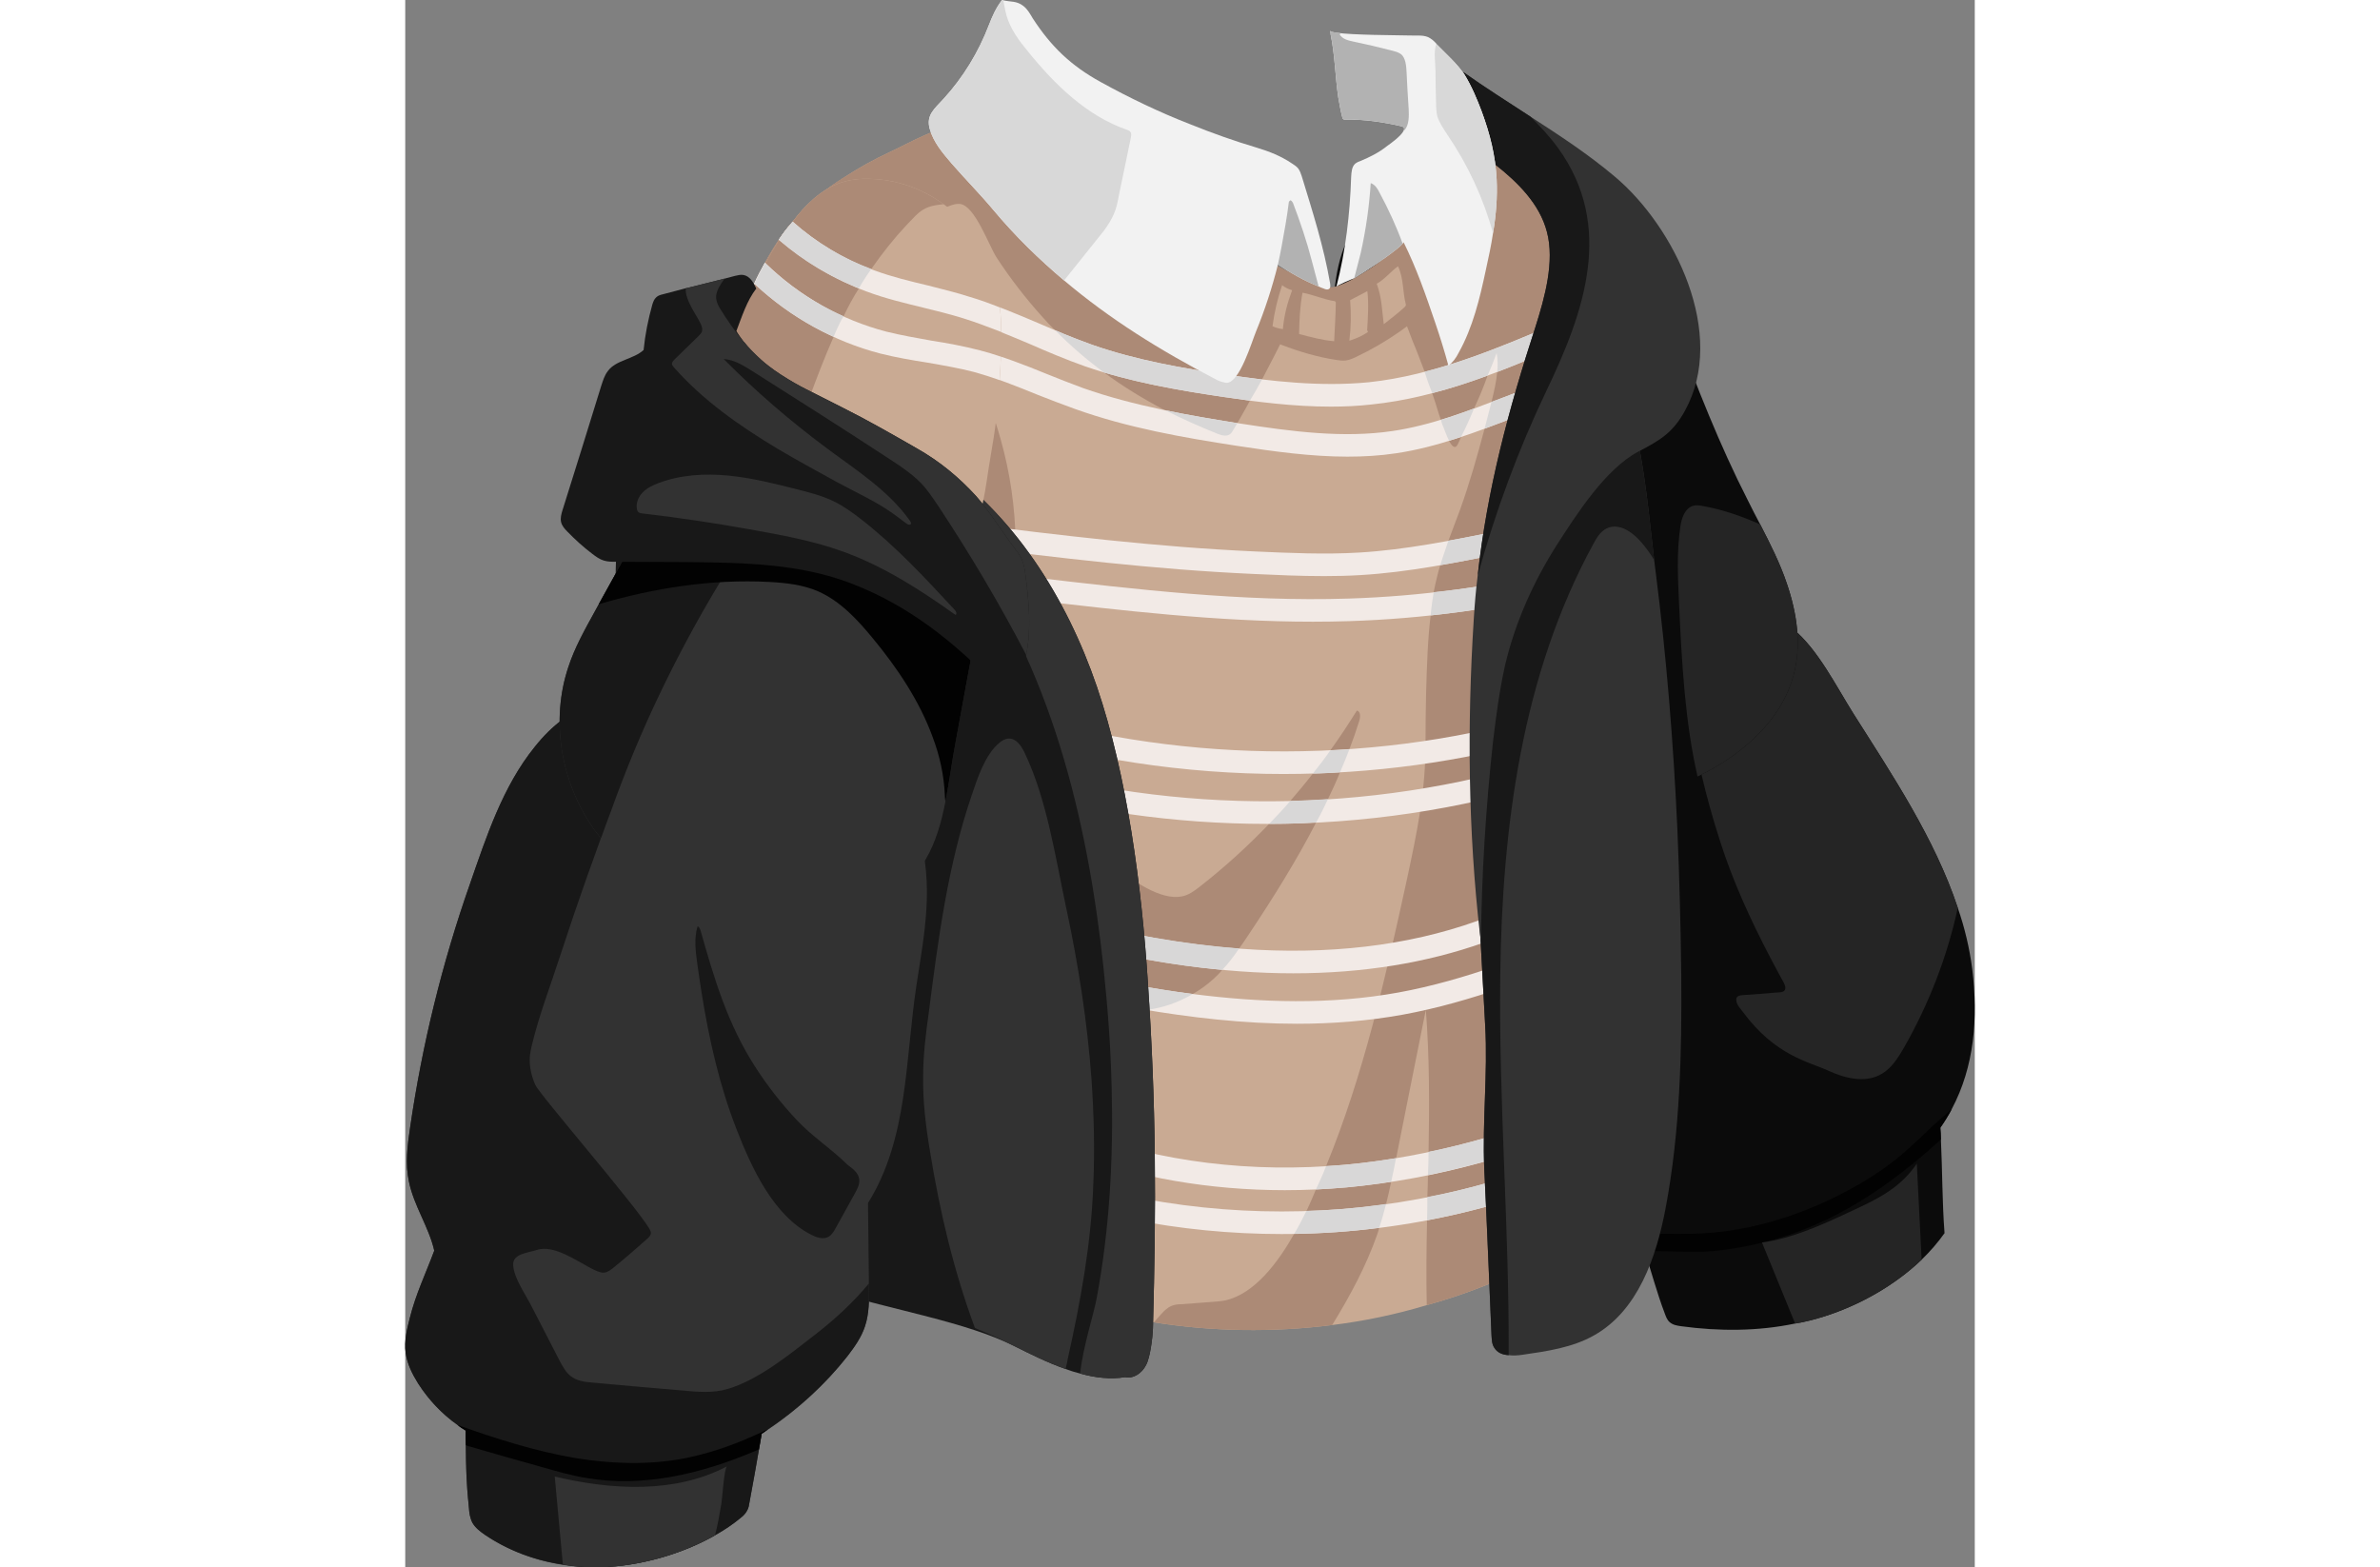 <svg xmlns:xlink="http://www.w3.org/1999/xlink" xmlns="http://www.w3.org/2000/svg" viewBox="-31.324 -89.64 52.108 52.034" width="164" height="108"><rect x="-31.324" y="-89.64" width="52.108" height="52.034" fill="#808080" stroke="none"/><!--00001-00740002400032--><g><path style="" d="M20.02-52.82c-0.11,0.21-0.24,0.42-0.38,0.62c0.01,0.13,0.02,0.26,0.02,0.39c0.05,1.05,0.04,2.04,0.12,3.11c-0.22,0.31-0.48,0.61-0.76,0.88c-0.9,0.86-2.06,1.51-3.22,1.88c-0.32,0.1-0.65,0.19-0.98,0.24c-1.24,0.26-2.53,0.26-3.78,0.09c-0.14-0.02-0.28-0.04-0.39-0.14c-0.08-0.07-0.12-0.18-0.16-0.29c-0.26-0.68-0.44-1.38-0.67-2.07c-0.05-0.16-0.11-0.32-0.17-0.48c-0.07-0.02-0.13-0.05-0.2-0.08c-0.95-0.34-1.86-0.81-2.7-1.37c-0.52-0.34-1.04-0.75-1.3-1.31c-0.18-0.39-0.23-0.82-0.28-1.24c-0.33-2.67-0.75-5.34-1.26-7.99c-0.4-2.09-1.02-4.35-0.02-6.39c0.5-1.03,1.41-1.82,2.39-2.41c1.41-0.86,3.1-1.34,4.72-1.15c0.31,0.04,0.62,0.1,0.93,0.19c1.02,0.3,1.99,0.91,2.81,1.57c0.84,0.69,1.44,1.91,2.02,2.83c1.26,1.99,2.7,4.14,3.46,6.44c0.23,0.66,0.39,1.34,0.48,2.03C20.9-55.84,20.77-54.23,20.02-52.82z" fill="#0B0B0B"></path><path style="" d="M20.22-59.5c-0.35,1.62-0.96,3.19-1.78,4.63c-0.17,0.29-0.35,0.59-0.61,0.79c-0.56,0.44-1.31,0.26-1.9-0.01c-0.67-0.31-1.759-0.492-2.844-1.954c-0.085-0.115-0.192-0.218-0.216-0.359c-0.006-0.037-0.009-0.076,0.007-0.109c0.033-0.072,0.128-0.086,0.207-0.091c0.421-0.025,0.838-0.062,1.256-0.097c0.04-0.01,0.08-0.01,0.11-0.04c0.08-0.06,0.04-0.19-0.01-0.28l-0.18-0.33c-0.68-1.26-1.31-2.56-1.78-3.91c-0.48-1.4-0.85-2.84-1.1-4.3S11-68.5,11-69.98v-0.55c0.31,0.04,0.62,0.1,0.93,0.19c1.02,0.3,1.99,0.91,2.81,1.57c0.84,0.69,1.44,1.91,2.02,2.83C18.02-63.95,19.46-61.8,20.22-59.5z" fill="#252525"></path><path style="" d="M19.64-52.2c0.01,0.13,0.02,0.26,0.02,0.39c-1.69,1.54-3.54,2.81-5.79,3.39c-0.75,0.19-1.54,0.33-2.31,0.34c-0.12,0-1.03-0.02-1.74-0.03c-0.05-0.16-0.11-0.32-0.17-0.48c-0.07-0.02-0.13-0.05-0.2-0.08c0.66-0.02,1.33,0,1.99-0.01c1.7-0.04,3.38-0.54,4.89-1.31c0.76-0.39,1.47-0.83,2.12-1.4c0.33-0.29,0.66-0.6,0.98-0.91c0.06-0.06,0.35-0.3,0.59-0.52C19.91-52.61,19.78-52.4,19.64-52.2z" fill="#020202"></path><path style="" d="M19.02-47.82c-0.9,0.86-2.06,1.51-3.22,1.88c-0.32,0.1-0.65,0.19-0.98,0.24c-0.37-0.9-0.73-1.79-1.1-2.69c0.99-0.13,2-0.59,2.9-1.01c0.91-0.42,1.68-0.78,2.24-1.61C18.91-49.94,18.97-48.88,19.02-47.82z" fill="#252525"></path></g><!---0004-00880002200028--><g><path style="" d="M14.77-67.23c-0.35,1.33-1.43,2.38-2.62,3.07c-0.19,0.11-0.38,0.21-0.57,0.3c-1.79,0.89-3.86,1.18-5.82,0.8c-1.14-0.21-2.29-0.69-2.99-1.61c-0.75-0.98-0.87-2.28-1.03-3.5c-0.27-1.97-0.73-3.92-1.36-5.81c-0.66-1.96-1.06-3.86-0.86-5.96c0.13-1.29,0.47-2.23,1.54-3.05c1.2-0.9,2.62-1.55,4.13-1.48c0.44,0.02,0.88,0.04,1.31,0.14c1.1,0.25,1.88,1.04,2.55,1.9c0.85,1.09,1.32,2.41,1.79,3.71c0.72,1.93,1.47,3.85,2.41,5.69c0.13,0.27,0.27,0.53,0.41,0.8c0.33,0.64,0.66,1.29,0.89,1.98C14.88-69.28,15.04-68.22,14.77-67.23z" fill="#0B0B0B"></path><path style="" d="M14.77-67.23c-0.35,1.33-1.43,2.38-2.62,3.07c-0.19,0.11-0.38,0.21-0.57,0.3c-0.42-1.84-0.52-3.76-0.61-5.66c-0.04-0.88-0.09-1.76,0.04-2.64c0.04-0.28,0.15-0.61,0.43-0.69c0.1-0.03,0.21-0.01,0.32,0.01c0.67,0.12,1.29,0.34,1.9,0.61c0.33,0.64,0.66,1.29,0.89,1.98C14.88-69.28,15.04-68.22,14.77-67.23z" fill="#252525"></path></g><!---0028-00930004300052--><g><g><path style="" d="M8.18-80.22c0.09,1.11-0.32,2.19-0.68,3.23v0.01c-0.01,0.03-0.02,0.04-0.03,0.07c-0.05,0.16-0.11,0.3-0.15,0.46v0.01c-1,2.99-1.56,6.14-1.36,9.29c0.42,6.43,0.47,12.89,0.43,19.33c-1.21,0.64-2.49,1.15-3.8,1.51C1.56-46,0.51-45.78-0.55-45.65c-1.97,0.25-3.97,0.22-5.92-0.09c-1.05-0.16-2.08-0.41-3.09-0.74c-1.54-0.5-3.03-1.2-4.28-2.22c-1.77-1.45-2.96-3.49-3.74-5.63c-0.66-1.85-1.04-3.78-1.38-5.71c-0.05-0.31-0.11-0.63-0.16-0.94c-0.6-3.5-1.19-6.99-1.79-10.48c-0.24-1.42-0.48-2.85-0.32-4.27v-0.04c0.12-1.02,0.44-2.01,0.83-2.96c0.19-0.47,0.41-0.98,0.66-1.49c0.11-0.24,0.23-0.47,0.36-0.7c0.14-0.26,0.3-0.52,0.46-0.76c0.14-0.21,0.29-0.41,0.46-0.6c0.22-0.29,0.47-0.56,0.75-0.78c0.31-0.25,0.63-0.49,0.97-0.7c0.48-0.31,0.98-0.59,1.5-0.83c0.63-0.29,1.65-0.9,2.35-0.87c1.56,0.06,3.32,2.28,4.44,3.19c1.92,1.55,4.19,2.65,6.6,3.18c0.16,0.04,0.33,0.08,0.5,0.11c0.4,0.07,0.82,0.13,1.23,0.05c0.46-0.09,0.87-0.36,1.24-0.66c0.13-0.11,0.27-0.22,0.39-0.34c0.64-0.56,1.19-1.22,1.63-1.95c0.74-1.21,0.75-2.67,0.83-4.08c1.38,0.19,2.27,1.5,2.98,2.69C7.52-82.32,8.09-81.32,8.18-80.22z" fill="#C9AA93"></path><path style="" d="M8.18-80.22c0.09,1.11-0.32,2.19-0.68,3.23c-0.01,0.03-0.02,0.05-0.03,0.08c-0.05,0.16-0.11,0.31-0.15,0.47c-0.46,1.36-0.82,2.76-1.06,4.17c-0.05,0.26-0.09,0.53-0.12,0.79c-0.05,0.33-0.09,0.67-0.12,1c-0.03,0.26-0.05,0.51-0.06,0.77c-0.05,0.85-0.05,1.71,0,2.56c0.32,4.89,0.42,9.78,0.43,14.68c0.01,0.26,0.01,0.52,0.01,0.79v1.52c0,0.78,0,1.56-0.01,2.34c-1.21,0.64-2.49,1.15-3.8,1.51c-0.02-0.93-0.01-1.88,0.01-2.82c0.01-0.26,0.01-0.52,0.01-0.77c0.01-0.25,0.02-0.49,0.02-0.73c0.01-0.26,0.02-0.51,0.02-0.77c0.03-1.59,0.03-3.18-0.09-4.72c-0.33,1.63-0.65,3.26-0.98,4.9c0,0.01,0,0.02-0.01,0.03c-0.05,0.26-0.1,0.52-0.16,0.78c-0.05,0.25-0.11,0.5-0.17,0.74c-0.07,0.27-0.14,0.53-0.23,0.79C1-48.81,0.97-48.74,0.95-48.67c-0.37,1.06-0.91,2.06-1.5,3.02c-1.97,0.25-3.97,0.22-5.92-0.09c0.18-0.21,0.35-0.39,0.39-0.42c0.06-0.05,0.13-0.1,0.21-0.13c0.1-0.04,0.2-0.05,0.3-0.05c0.36-0.03,0.71-0.05,1.06-0.08c0.14-0.01,0.28-0.02,0.42-0.05c0.97-0.22,1.75-1.27,2.28-2.21c0.16-0.26,0.28-0.51,0.39-0.73c0-0.01,0.01-0.02,0.02-0.03c0.11-0.23,0.21-0.47,0.31-0.71c0.12-0.25,0.24-0.52,0.34-0.78c1.24-3.02,1.97-6.25,2.67-9.46c0.35-1.63,0.64-2.99,0.63-4.66c0-0.98,0.02-1.97,0.07-2.96c0.02-0.4,0.05-0.8,0.1-1.2c0.02-0.26,0.06-0.52,0.1-0.77c0.03-0.17,0.07-0.33,0.11-0.5c0.03-0.14,0.07-0.27,0.11-0.4c0.08-0.27,0.18-0.54,0.27-0.81c0.13-0.35,0.26-0.69,0.39-1.04c0.32-0.89,0.57-1.78,0.81-2.68c0.07-0.27,0.14-0.54,0.21-0.81c0.01-0.03,0.01-0.05,0.02-0.08c0.08-0.33,0.16-0.66,0.19-0.99c0.02-0.21,0.02-0.42-0.02-0.63c-0.09,0.25-0.19,0.5-0.3,0.75c-0.13,0.37-0.28,0.73-0.45,1.09c-0.13,0.32-0.27,0.63-0.43,0.94c-0.03,0.08-0.07,0.17-0.11,0.25c-0.09,0.18-0.2,0.06-0.29-0.12c-0.08-0.16-0.15-0.36-0.18-0.43c-0.04-0.09-0.07-0.17-0.09-0.26c-0.09-0.24-0.15-0.48-0.23-0.71c-0.02-0.06-0.04-0.12-0.06-0.18c-0.09-0.23-0.18-0.47-0.25-0.71c-0.13-0.34-0.26-0.69-0.4-1.02c-0.2-0.53-0.41-1.07-0.61-1.61c0.64-0.56,1.19-1.22,1.63-1.95c0.74-1.21,0.75-2.67,0.83-4.08c1.38,0.19,2.27,1.5,2.98,2.69C7.52-82.32,8.09-81.32,8.18-80.22z" fill="#AC8A76"></path><path style="" d="M0.35-65.71c-0.1,0.32-0.21,0.64-0.33,0.95c-0.1,0.26-0.2,0.51-0.31,0.76c-0.12,0.3-0.26,0.6-0.4,0.89c-0.12,0.26-0.25,0.52-0.39,0.77c-0.66,1.28-1.43,2.51-2.23,3.71c-0.11,0.16-0.21,0.32-0.33,0.48c-0.17,0.25-0.35,0.49-0.56,0.71c-0.09,0.11-0.19,0.21-0.29,0.3c-0.21,0.19-0.44,0.36-0.69,0.5c-0.47,0.28-0.99,0.46-1.53,0.53c-0.77,0.11-1.57,0.02-2.28-0.3c-0.11-0.05-0.22-0.1-0.29-0.19c-0.01-0.01-0.02-0.01-0.02-0.02c-0.09-0.11-0.1-0.27-0.12-0.41c-0.01-0.13-0.02-0.25-0.04-0.38c-0.03-0.33-0.06-0.66-0.1-0.99c-0.02-0.27-0.05-0.53-0.08-0.8c-0.09-0.9-0.18-1.8-0.27-2.71c0,0.04,1.94,0.91,2.19,1.09c0.55,0.4,1.46,1.08,2.18,0.94c0.22-0.04,0.41-0.18,0.59-0.32c0.82-0.64,1.59-1.34,2.31-2.09c0.24-0.25,0.48-0.5,0.7-0.76c0.26-0.3,0.51-0.6,0.75-0.91c0.2-0.25,0.4-0.51,0.58-0.77c0.31-0.43,0.6-0.87,0.88-1.32C0.4-66.02,0.39-65.84,0.35-65.71z" fill="#AC8A76"></path><path style="" d="M-11.06-71.6c0.01,1.61-0.23,3.4-0.63,4.97c-0.27,1.03-0.68,2.03-1.03,3.04c-0.22,0.63-0.44,1.26-0.65,1.89c-0.23,0.66-0.26,1.41-0.93,1.79c-0.42,0.24-0.92,0.29-1.41,0.33c-0.95,0.07-1.94,0.08-2.83-0.27c-0.14-0.06-0.28-0.12-0.42-0.19c-0.05-0.31-0.11-0.63-0.16-0.94c-0.6-3.5-1.19-6.99-1.79-10.48c-0.24-1.42-0.48-2.85-0.32-4.27v-0.04c0.12-1.02,0.44-2.01,0.83-2.96c0.19-0.47,0.41-0.98,0.67-1.49c0.1-0.23,0.22-0.46,0.35-0.69c0.14-0.27,0.3-0.53,0.46-0.77c0.14-0.21,0.29-0.41,0.46-0.6c0.22-0.29,0.47-0.56,0.75-0.78c0.31-0.25,0.63-0.49,0.97-0.7c0.28,0.16,0.53,0.36,0.77,0.57c0.44,0.4,0.84,0.84,1.19,1.31c0.43,0.56,0.8,1.17,1.14,1.8c0.16,0.29,0.31,0.59,0.45,0.9c0.17,0.35,0.34,0.71,0.49,1.07c0.06,0.15,0.13,0.29,0.19,0.44c0.06,0.14,0.11,0.27,0.17,0.41c0.3,0.72,0.57,1.44,0.78,2.19C-11.24-73.94-11.07-72.77-11.06-71.6z" fill="#AC8A76"></path></g><path style="" d="M-1.85-79.09c-0.09,0.19-0.17,0.38-0.27,0.57c-0.25,0.5-0.5,0.99-0.76,1.48c-0.13,0.24-0.26,0.47-0.4,0.7c-0.13,0.25-0.28,0.5-0.42,0.75c-0.04,0.07-0.09,0.15-0.13,0.22c-0.03,0.05-0.06,0.11-0.12,0.15c-0.12,0.08-0.28,0.03-0.41-0.02c-0.6-0.24-1.18-0.5-1.73-0.78c-0.01,0-0.01,0-0.01,0c-0.71-0.37-1.38-0.78-2.02-1.25c-0.57-0.42-1.11-0.88-1.63-1.41c-0.15-0.14-0.29-0.29-0.43-0.45c-0.55-0.61-1.06-1.27-1.51-1.96c-0.26-0.4-0.72-1.73-1.22-1.78c-0.11-0.01-0.22,0.02-0.33,0.06c-0.57,0.21-1.08,0.53-1.54,0.93c-0.39,0.35-0.74,0.75-1.05,1.18c-0.04,0.06-0.09,0.13-0.13,0.19c-0.1,0.15-0.19,0.3-0.28,0.45c-0.18,0.3-0.35,0.62-0.49,0.94c-0.12,0.23-0.22,0.45-0.31,0.69c-0.18,0.39-0.33,0.79-0.49,1.18c-0.16,0.4-0.32,0.8-0.4,1.22c-0.23,1.15-0.57,2.32-0.57,3.49c-1.04-0.94-1.96-2.01-2.73-3.19v-0.04c0.12-1.02,0.44-2.01,0.83-2.96c0.19-0.47,0.41-0.98,0.67-1.49c0.1-0.23,0.22-0.46,0.35-0.69c0.14-0.27,0.3-0.53,0.46-0.77c0.14-0.21,0.29-0.41,0.46-0.6c0.22-0.29,0.47-0.56,0.75-0.78c0.31-0.25,0.63-0.49,0.97-0.7c0.48-0.31,0.98-0.59,1.5-0.83c0.63-0.29,1.65-0.9,2.35-0.87c1.56,0.06,3.32,2.28,4.44,3.19C-6.53-80.72-4.26-79.62-1.85-79.09z" fill="#AC8A76"></path><g><path style="" d="M0.057-80.335c-0.144,0.075-0.293,0.141-0.447,0.193c-0.057,0.019-0.116,0.036-0.176,0.037c-0.081,0.001-0.159-0.026-0.235-0.054c-0.716-0.257-1.362-0.47-1.985-0.928c-0.061-0.047-0.139-0.098-0.208-0.065c-0.04,0.019-0.063,0.062-0.083,0.103c-0.332,0.673-0.622,1.368-0.867,2.077c1.125,0.574,2.297,1.096,3.546,1.284c0.1,0.015,0.201,0.028,0.301,0.015c0.118-0.015,0.229-0.064,0.337-0.115c1.025-0.485,1.968-1.145,2.773-1.944C3.04-79.76,3.07-79.79,3.081-79.829c0.01-0.034,0.005-0.071-0.001-0.107c-0.119-0.721-0.294-1.576-0.67-2.21c-0.602,0.457-1.069,1.013-1.707,1.423C0.492-80.587,0.28-80.451,0.057-80.335z" fill="#AC8A76"></path><path style="" d="M-1.879-80.007c-0.165,0.449-0.263,0.817-0.308,1.293c-0.119-0.013-0.236-0.045-0.344-0.096c0.062-0.463,0.169-0.92,0.319-1.363C-2.127-80.103-1.986-80.028-1.879-80.007z" fill="#C9AA93"></path><path style="" d="M-0.429-79.594c-0.005,0.432-0.036,0.85-0.055,1.282c-0.4-0.032-0.775-0.139-1.164-0.239c0.006-0.438,0.031-0.939,0.113-1.37c0.364,0.064,0.737,0.237,1.081,0.28C-0.463-79.633-0.421-79.602-0.429-79.594z" fill="#C9AA93"></path><path style="" d="M1.896-79.531c0.009,0.035-0.019,0.067-0.046,0.091c-0.228,0.213-0.445,0.367-0.687,0.563c-0.064-0.497-0.062-0.873-0.234-1.344c0.267-0.145,0.46-0.402,0.707-0.579C1.828-80.397,1.784-79.964,1.896-79.531z" fill="#C9AA93"></path><path style="" d="M0.61-78.655c0.012-0.01,0.03,0.007,0.028,0.023c-0.003,0.015-0.017,0.025-0.03,0.034c-0.189,0.123-0.373,0.2-0.587,0.271c0.054-0.447,0.063-0.899,0.025-1.347c0.201-0.107,0.371-0.194,0.572-0.301C0.669-79.55,0.635-79.083,0.61-78.655z" fill="#C9AA93"></path></g><g><path style="" d="M-2.229-48.671c-3.365,0-6.729-0.654-9.833-1.969l0.293-0.69c6.427,2.723,14.012,2.524,20.29-0.532l0.328,0.674C5.41-49.514,1.59-48.671-2.229-48.671z" fill="#F2EAE6"></path></g><g><path style="" d="M-2.121-50.127c-2.484,0-4.897-0.414-7.075-1.223c-0.264-0.098-0.525-0.202-0.786-0.306c-0.494-0.197-1.005-0.4-1.515-0.552l0.214-0.719c0.542,0.161,1.069,0.371,1.579,0.574c0.256,0.102,0.512,0.204,0.77,0.299c2.672,0.992,5.719,1.366,8.808,1.084c2.827-0.258,5.73-1.054,8.631-2.365l0.309,0.684c-2.977,1.345-5.961,2.163-8.871,2.429C-0.75-50.159-1.438-50.127-2.121-50.127z" fill="#F2EAE6"></path></g><g><path style="" d="M-1.716-55.652c-3.532,0-7.054-0.814-10.256-1.555l0.169-0.73c4.191,0.969,8.941,2.069,13.453,1.247c2.226-0.405,4.374-1.271,6.451-2.108l0.28,0.695c-2.112,0.852-4.295,1.732-6.597,2.151C0.625-55.742-0.546-55.652-1.716-55.652z" fill="#F2EAE6"></path></g><g><path style="" d="M-1.841-57.327c-0.582,0-1.174-0.022-1.778-0.066c-2.352-0.171-4.816-0.653-7.988-1.562l0.207-0.721c3.12,0.894,5.537,1.368,7.835,1.535c2.883,0.21,5.511-0.098,7.81-0.917c1.097-0.39,2.159-0.912,3.153-1.413l0.338,0.67c-1.015,0.512-2.101,1.045-3.239,1.45C2.583-57.67,0.458-57.327-1.841-57.327z" fill="#F2EAE6"></path></g><g><path style="" d="M-2.708-62.287c-3.066,0-6.131-0.433-9.054-1.301l0.214-0.719c5.822,1.728,12.224,1.691,18.027-0.103L6.7-63.693C3.67-62.756,0.48-62.287-2.708-62.287z" fill="#F2EAE6"></path></g><g><path style="" d="M-2.167-63.944c-3.29,0-6.582-0.495-9.698-1.483l0.227-0.715c5.768,1.828,12.151,1.928,17.974,0.283l0.204,0.722C3.724-64.341,0.779-63.944-2.167-63.944z" fill="#F2EAE6"></path></g><g><path style="" d="M-1.192-69c-3.161,0-6.324-0.37-9.394-0.73l-6.048-0.708l0.087-0.745l6.048,0.708c3.435,0.403,6.988,0.82,10.495,0.707c2.385-0.076,4.771-0.397,7.094-0.954l0.175,0.729c-2.372,0.568-4.809,0.896-7.244,0.974C-0.384-69.006-0.788-69-1.192-69z" fill="#F2EAE6"></path></g><g><path style="" d="M-0.823-70.514c-0.779,0-1.556-0.035-2.315-0.07c-3.354-0.151-6.464-0.536-9.756-0.942c-1.536-0.19-3.085-0.381-4.671-0.548l0.079-0.746c1.59,0.168,3.143,0.36,4.684,0.55c3.277,0.405,6.373,0.787,9.698,0.938c1.135,0.051,2.311,0.105,3.454,0.036c1.534-0.091,3.073-0.402,4.562-0.703l2.207-0.445l0.148,0.735l-2.207,0.445c-1.514,0.306-3.08,0.622-4.665,0.716C-0.01-70.523-0.417-70.514-0.823-70.514z" fill="#F2EAE6"></path></g><g><path style="" d="M7.63-76.55c-0.1,0.03-0.21,0.07-0.31,0.1v0.01c-0.61,0.19-1.22,0.43-1.82,0.66c-1.26,0.48-2.57,0.99-3.94,1.19c-0.53,0.08-1.07,0.11-1.6,0.11c-1.21,0-2.44-0.17-3.68-0.36c-1.75-0.27-3.6-0.59-5.36-1.22c-0.42-0.15-0.83-0.31-1.24-0.47c-0.69-0.28-1.4-0.57-2.12-0.76c-0.5-0.13-1.03-0.22-1.54-0.31c-0.51-0.08-1.04-0.17-1.56-0.3c-1.56-0.4-3.02-1.22-4.2-2.32c0.11-0.24,0.23-0.47,0.36-0.7c1.12,1.1,2.52,1.9,4.03,2.29c0.48,0.12,1,0.21,1.5,0.3c0.52,0.08,1.06,0.18,1.6,0.32c0.76,0.2,1.5,0.49,2.21,0.78c0.4,0.16,0.8,0.32,1.21,0.47c1.7,0.6,3.51,0.91,5.22,1.18c1.74,0.27,3.43,0.49,5.06,0.25c1.29-0.19,2.5-0.66,3.78-1.15c0.71-0.28,1.44-0.56,2.18-0.79l0.09,0.28v0.01L7.63-76.55z" fill="#F2EAE6"></path></g><g><path style="" d="M7.06-78.17c-1.89,0.81-4.03,1.73-6.32,1.96c-0.44,0.05-0.89,0.07-1.33,0.07c-1.25,0-2.47-0.16-3.56-0.32c-1.49-0.22-3.08-0.49-4.61-1.02c-0.62-0.22-1.24-0.48-1.83-0.74c-0.72-0.3-1.46-0.62-2.2-0.85c-0.45-0.14-0.9-0.25-1.35-0.36c-0.61-0.15-1.25-0.3-1.86-0.53c-1.06-0.39-2.06-0.98-2.92-1.72c0.14-0.21,0.29-0.41,0.46-0.6c0.8,0.71,1.72,1.26,2.72,1.62c0.57,0.21,1.19,0.36,1.78,0.5c0.46,0.12,0.93,0.23,1.39,0.38c0.78,0.24,1.54,0.56,2.27,0.87c0.58,0.25,1.19,0.51,1.79,0.72c1.46,0.51,3.01,0.78,4.47,0.99c1.42,0.21,3.08,0.41,4.71,0.25c2.17-0.23,4.25-1.12,6.1-1.9L7.06-78.17z" fill="#F2EAE6"></path></g><g><path style="" d="M-1.4-49.44c0.88-0.02,1.77-0.1,2.64-0.23c-0.07,0.27-0.14,0.53-0.23,0.79c-0.94,0.13-1.88,0.19-2.82,0.2c0.16-0.26,0.28-0.51,0.39-0.73C-1.42-49.42-1.41-49.43-1.4-49.44z" fill="#D8D7D7"></path><path style="" d="M8.85-51.19c-0.8,0.39-1.62,0.73-2.45,1.03c-1.24,0.45-2.51,0.79-3.8,1.03c0.01-0.26,0.01-0.52,0.01-0.77c1.29-0.24,2.56-0.6,3.79-1.07c0.72-0.25,1.43-0.55,2.12-0.89L8.85-51.19z" fill="#D8D7D7"></path></g><g><path style="" d="M-0.13-50.97c0.57-0.05,1.13-0.13,1.7-0.22c-0.05,0.26-0.1,0.52-0.16,0.78c-0.49,0.08-0.98,0.14-1.47,0.19c-0.34,0.03-0.69,0.05-1.03,0.07c0.12-0.25,0.24-0.52,0.34-0.78C-0.55-50.94-0.34-50.95-0.13-50.97z" fill="#D8D7D7"></path><path style="" d="M8.81-52.65c-0.8,0.36-1.61,0.69-2.41,0.97c-1.26,0.45-2.52,0.8-3.77,1.05c0.01-0.26,0.02-0.51,0.02-0.77c1.24-0.25,2.49-0.61,3.74-1.07c0.7-0.25,1.41-0.54,2.11-0.86L8.81-52.65z" fill="#D8D7D7"></path></g><g><path style="" d="M-5.18-56.64c-0.47,0.28-0.99,0.46-1.53,0.53c-0.87-0.14-1.73-0.31-2.57-0.49c-0.92-0.2-1.82-0.41-2.69-0.61l0.17-0.73c0.76,0.18,1.55,0.36,2.34,0.53C-8.06-57.11-6.63-56.83-5.18-56.64z" fill="#D8D7D7"></path></g><g><path style="" d="M-3.64-58.15c-0.17,0.25-0.35,0.49-0.56,0.71c-1.64-0.15-3.36-0.46-5.36-0.96c-0.65-0.17-1.33-0.35-2.05-0.56l0.21-0.72c0.61,0.18,1.2,0.34,1.76,0.48C-7.37-58.62-5.46-58.29-3.64-58.15z" fill="#D8D7D7"></path></g><g><path style="" d="M-0.69-63.11c-0.12,0.26-0.25,0.52-0.39,0.77c-0.52,0.04-1.04,0.05-1.56,0.05c0.24-0.25,0.48-0.5,0.7-0.76C-1.52-63.06-1.11-63.08-0.69-63.11z" fill="#D8D7D7"></path></g><g><path style="" d="M0.02-64.76c-0.1,0.26-0.2,0.51-0.31,0.76c-0.3,0.02-0.6,0.04-0.9,0.04c0.2-0.25,0.4-0.51,0.58-0.77C-0.4-64.74-0.19-64.75,0.02-64.76z" fill="#D8D7D7"></path></g><g><path style="" d="M7.26-69.99c-0.43,0.1-0.86,0.2-1.3,0.28c-1.07,0.22-2.15,0.39-3.24,0.5c0.02-0.26,0.06-0.52,0.1-0.77c1.07-0.11,2.14-0.28,3.2-0.5c0.36-0.08,0.71-0.16,1.07-0.24L7.26-69.99z" fill="#D8D7D7"></path></g><g><path style="" d="M7.27-71.71l-1.13,0.23l-1.08,0.22c-0.66,0.13-1.34,0.27-2.02,0.38c0.08-0.27,0.18-0.54,0.27-0.81c0.54-0.1,1.07-0.2,1.6-0.31l1.35-0.27l0.86-0.17L7.27-71.71z" fill="#D8D7D7"></path></g><g><path style="" d="M-12.34-77.26c-0.03-0.01-0.07-0.02-0.1-0.03c-0.5-0.13-1.03-0.22-1.54-0.31c-0.51-0.08-1.04-0.17-1.56-0.3c-0.51-0.14-1.02-0.31-1.5-0.53c-0.99-0.44-1.9-1.04-2.69-1.79c0.1-0.23,0.22-0.46,0.35-0.69c0.77,0.75,1.67,1.36,2.65,1.79c0.45,0.21,0.91,0.37,1.38,0.49c0.48,0.12,1,0.21,1.5,0.3c0.38,0.06,0.76,0.13,1.15,0.22c0.06,0.15,0.13,0.29,0.19,0.44C-12.45-77.53-12.4-77.4-12.34-77.26z" fill="#D8D7D7"></path><path style="" d="M-6.09-76.02c0.8,0.17,1.61,0.3,2.39,0.43c-0.04,0.07-0.09,0.15-0.13,0.22c-0.03,0.05-0.06,0.11-0.12,0.15c-0.12,0.08-0.28,0.03-0.41-0.02C-4.96-75.48-5.54-75.74-6.09-76.02z" fill="#D8D7D7"></path><path style="" d="M3.06-75.7c0.37-0.11,0.73-0.24,1.1-0.38c-0.13,0.32-0.27,0.63-0.43,0.94c-0.13,0.05-0.27,0.09-0.4,0.13c-0.08-0.16-0.15-0.36-0.18-0.43C3.11-75.53,3.08-75.61,3.06-75.7z" fill="#D8D7D7"></path><path style="" d="M7.63-76.55c-0.1,0.03-0.21,0.07-0.31,0.11c-0.61,0.19-1.22,0.43-1.82,0.66c-0.33,0.12-0.66,0.25-0.99,0.37c0.07-0.27,0.14-0.54,0.21-0.81c0.01-0.03,0.01-0.05,0.02-0.08c0.16-0.06,0.33-0.12,0.49-0.18c0.71-0.28,1.44-0.56,2.18-0.79l0.09,0.28L7.63-76.55z" fill="#D8D7D7"></path></g><g><path style="" d="M-13.19-79.18c-0.32-0.1-0.63-0.17-0.95-0.25c-0.61-0.15-1.25-0.3-1.86-0.53c-0.08-0.03-0.16-0.06-0.24-0.1c-0.98-0.38-1.89-0.93-2.68-1.62c0.14-0.21,0.29-0.41,0.46-0.6c0.77,0.68,1.67,1.23,2.63,1.58c0.03,0.02,0.06,0.03,0.09,0.04c0.57,0.21,1.19,0.36,1.78,0.5c0.11,0.03,0.21,0.05,0.32,0.08C-13.48-79.79-13.33-79.49-13.19-79.18z" fill="#D8D7D7"></path><path style="" d="M-4.04-77.2c0.37,0.06,0.76,0.11,1.16,0.16c-0.13,0.24-0.26,0.47-0.4,0.7c-0.3-0.04-0.59-0.08-0.87-0.12c-1.28-0.19-2.64-0.42-3.97-0.81c-0.57-0.42-1.11-0.88-1.63-1.41c0.41,0.18,0.83,0.34,1.24,0.49C-7.05-77.68-5.5-77.41-4.04-77.2z" fill="#D8D7D7"></path><path style="" d="M4.93-77.29c0.02-0.21,0.02-0.42-0.02-0.63c-0.09,0.25-0.19,0.5-0.3,0.75c-0.59,0.22-1.21,0.42-1.84,0.58c-0.09-0.23-0.18-0.47-0.25-0.71c1.5-0.38,2.93-0.99,4.25-1.55l0.29,0.68C6.38-77.88,5.67-77.57,4.93-77.29z" fill="#D8D7D7"></path></g><g><path style="" d="M11.04-57.25c0.02,2.58-0.04,5.18-0.52,7.72c-0.31,1.64-0.92,3.4-2.37,4.22c-0.72,0.41-1.57,0.53-2.4,0.65c-0.14,0.02-0.29,0.03-0.44,0.01c-0.2-0.01-0.38-0.08-0.48-0.25c-0.08-0.12-0.08-0.27-0.09-0.41c-0.08-1.84-0.15-3.68-0.24-5.51c-0.07-1.62,0.12-3.17,0.03-4.77c-0.2-3.69-0.42-7.38-0.4-11.08c0.01-2.59,0.08-5.26,1.18-7.6c0.65-1.38,1.62-2.56,2.59-3.74c0.06-0.07,0.13-0.15,0.22-0.18c0.23-0.08,0.44,0.17,0.55,0.38c1.03,2.02,1.21,4.53,1.47,6.76c0.02,0.14,0.03,0.27,0.05,0.4c0.36,2.83,0.59,5.68,0.72,8.53C10.98-60.5,11.02-58.88,11.04-57.25z" fill="#323232"></path><path style="" d="M10.14-71.05c-0.13-0.21-0.27-0.41-0.43-0.59c-0.29-0.34-0.74-0.65-1.14-0.46c-0.21,0.1-0.34,0.31-0.45,0.52c-2.37,4.34-3.03,9.4-3.09,14.34c-0.05,4.2,0.3,8.39,0.28,12.59c-0.2-0.01-0.38-0.08-0.48-0.25c-0.08-0.12-0.08-0.27-0.09-0.41c-0.08-1.84-0.15-3.68-0.24-5.51c-0.07-1.62,0.12-3.17,0.03-4.77c-0.2-3.69-0.42-7.38-0.4-11.08c0.01-2.59,0.08-5.26,1.18-7.6c0.65-1.38,1.62-2.56,2.59-3.74c0.06-0.07,0.13-0.15,0.22-0.18c0.23-0.08,0.44,0.17,0.55,0.38C9.7-75.79,9.88-73.28,10.14-71.05z" fill="#181818"></path><path style="" d="M11.16-76c-0.4,0.73-0.83,0.98-1.54,1.35c-1.09,0.57-2.06,2.09-2.71,3.1c-0.79,1.24-1.4,2.61-1.73,4.04C5-66.69,4.89-65.85,4.79-65.02c-0.24,2.21-0.38,4.42-0.4,6.64l-0.03-0.21c-0.4-3.48-0.43-6.99-0.21-10.48c0.03-0.49,0.07-0.97,0.13-1.45c0.31-2.85,1.02-5.51,1.92-8.27c0.31-0.98,0.64-2.17,0.38-3.15c-0.24-0.93-0.97-1.65-1.72-2.24c-0.18-1.09-0.49-2.12-1.06-3.07c0.73,0.52,1.48,0.99,2.23,1.48c0.96,0.62,1.91,1.24,2.8,1.99C10.82-82.11,12.57-78.55,11.16-76z" fill="#323232"></path><path style="" d="M6.56-76.66c-0.94,1.97-1.7,4.03-2.28,6.14c0.31-2.85,1.02-5.51,1.92-8.27c0.31-0.98,0.64-2.17,0.38-3.15c-0.24-0.93-0.97-1.65-1.72-2.24c-0.18-1.09-0.49-2.12-1.06-3.07c0.73,0.52,1.48,0.99,2.23,1.48c0.32,0.32,0.64,0.66,0.91,1.03C8.84-82.13,7.81-79.26,6.56-76.66z" fill="#181818"></path></g><g><path style="" d="M-6.5-45.54c-0.01,0.29-0.09,0.97-0.23,1.22c-0.13,0.26-0.41,0.46-0.69,0.4c-0.49,0.08-1,0.02-1.5-0.12c-0.16-0.04-0.32-0.09-0.48-0.15c-0.6-0.21-1.18-0.5-1.7-0.76c-3.193-1.597-9.505-1.544-11.196-5.316c-0.265-0.592-0.346-1.247-0.422-1.891c-0.51-4.307-1.178-8.673-1.396-13.006c-0.152-3.02-0.611-6.932,0.464-9.827c0.39-1.05,1.11-1.94,1.48-3c0.15-0.43,0.27-0.92,0.66-1.16c0.41-0.24,0.84,0,1.11,0.33c0.25,0.31,0.28,0.54,0.53,0.79c0.06,0.08,0.15,0.15,0.26,0.23c0.93,0.66,1.91,1.25,2.91,1.79c1,0.54,2.04,1.03,2.98,1.67c2.59,1.75,4.35,4.54,5.36,7.5c1.01,2.96,1.49,6.67,1.69,9.79C-6.39-52.9-6.39-49.69-6.5-45.54z" fill="#181818"></path><path style="" d="M-8.48-50.33c-0.07,1.98-0.42,3.88-0.85,5.81c-0.02,0.11-0.04,0.22-0.07,0.33c-0.6-0.21-1.18-0.5-1.7-0.76c-0.44-0.22-0.87-0.42-1.31-0.6c-0.7-1.89-1.17-3.87-1.49-5.86c-0.14-0.82-0.24-1.65-0.23-2.48c0-0.72,0.09-1.43,0.19-2.15c0.31-2.42,0.63-4.87,1.42-7.19c0.19-0.563,0.445-1.357,0.919-1.748c0.088-0.073,0.191-0.137,0.305-0.143c0.249-0.014,0.423,0.237,0.531,0.462c0.744,1.548,1.027,3.489,1.387,5.168c0.403,1.88,0.701,3.783,0.839,5.701C-8.46-52.64-8.43-51.48-8.48-50.33z" fill="#323232"></path><path style="" d="M-6.5-45.54c-0.01,0.29-0.09,0.97-0.23,1.22c-0.13,0.26-0.41,0.46-0.69,0.4c-0.49,0.08-1,0.02-1.5-0.12c0.11-0.94,0.45-1.95,0.55-2.49c0.43-2.3,0.56-4.65,0.5-6.98C-7.9-54.85-8-56.18-8.14-57.5c-0.53-4.95-1.75-9.97-4.67-14c-1.54-2.13-3.53-3.93-5.8-5.25c-0.37-0.21-0.75-0.42-1.02-0.76c-0.12-0.15-0.21-0.34-0.24-0.52c0.06,0.08,0.15,0.15,0.26,0.23c0.93,0.66,1.91,1.25,2.91,1.79c1,0.54,2.04,1.03,2.98,1.67c2.59,1.75,4.35,4.54,5.36,7.5c1.01,2.96,1.49,6.67,1.69,9.79C-6.39-52.9-6.39-49.69-6.5-45.54z" fill="#323232"></path></g><g><path style="" d="M-0.64-80.06c-0.05,0.05-0.13,0.03-0.19,0C-0.89-80.08-0.94-80.1-1-80.13c-0.48-0.19-0.92-0.44-1.35-0.73c-0.19,0.76-0.43,1.5-0.73,2.23c-0.14,0.34-0.54,1.69-0.97,1.7c-0.04,0-0.07-0.01-0.11-0.02c-0.1-0.02-0.19-0.06-0.28-0.11c-1.81-0.94-3.5-1.99-5.01-3.27c-0.83-0.7-1.62-1.47-2.34-2.33c-0.45-0.54-0.94-1.03-1.4-1.56c-0.29-0.34-0.6-0.7-0.72-1.14c-0.13-0.46,0.16-0.67,0.46-1c0.65-0.71,1.16-1.55,1.5-2.44c0.12-0.31,0.24-0.58,0.44-0.84c0.01,0,0.03,0.01,0.04,0.01c0.25,0.06,0.44,0.01,0.67,0.19c0.14,0.11,0.22,0.26,0.31,0.41c0.61,0.94,1.27,1.57,2.25,2.11c0.96,0.53,1.96,1.01,2.99,1.41c0.72,0.29,1.45,0.55,2.19,0.77c0.43,0.13,0.81,0.28,1.18,0.53c0.08,0.05,0.15,0.1,0.2,0.16c0.06,0.08,0.09,0.17,0.12,0.26c0.36,1.18,0.73,2.33,0.94,3.55C-0.61-80.18-0.6-80.1-0.64-80.06z" fill="#F2F2F2"></path><path style="" d="M-7.23-85.09c-0.13,0.65-0.27,1.29-0.4,1.93c-0.04,0.22-0.08,0.43-0.17,0.63c-0.08,0.19-0.2,0.37-0.32,0.54c-0.09,0.12-0.71,0.88-1.33,1.66c-0.83-0.7-1.62-1.47-2.34-2.33c-0.45-0.54-0.94-1.03-1.4-1.56c-0.29-0.34-0.6-0.7-0.72-1.14c-0.13-0.46,0.16-0.67,0.46-1c0.65-0.71,1.16-1.55,1.5-2.44c0.12-0.31,0.24-0.58,0.44-0.84c0.01,0,0.03,0.01,0.04,0.01c0.04,0.17,0.06,0.34,0.11,0.51c0.13,0.45,0.42,0.84,0.72,1.2c0.89,1.1,1.95,2.13,3.28,2.59c0.04,0.02,0.09,0.03,0.11,0.07C-7.21-85.22-7.22-85.15-7.23-85.09z" fill="#D8D8D8"></path><path style="" d="M-1-80.13c-0.48-0.19-0.92-0.44-1.35-0.73c0.04-0.2,0.09-0.41,0.12-0.59c0.09-0.49,0.18-0.98,0.24-1.47c0-0.02,0.01-0.04,0.05-0.07c0.03,0,0.07,0.05,0.09,0.09c0.24,0.63,0.46,1.28,0.63,1.94C-1.15-80.68-1.07-80.41-1-80.13z" fill="#B2B2B2"></path></g><g><path style="" d="M4.91-83.69c0.03,0.6-0.02,1.19-0.12,1.79c-0.06,0.41-0.15,0.82-0.24,1.23c-0.2,0.94-0.43,1.9-0.9,2.74c-0.08,0.16-0.19,0.32-0.34,0.43c-0.13-0.48-0.28-0.96-0.44-1.43c-0.31-0.91-0.62-1.81-1.05-2.67c0,0.01-0.01,0.03-0.03,0.05c-0.16,0.19-0.92,0.71-1.02,0.77c-0.19,0.13-0.38,0.25-0.58,0.37c0,0,0,0-0.01,0.01c-0.09,0.03-0.58,0.24-0.59,0.28c0.31-1.19,0.45-2.42,0.49-3.64c0.01-0.17,0.02-0.35,0.14-0.45c0.05-0.04,0.12-0.07,0.18-0.09c0.31-0.13,0.61-0.28,0.87-0.49c0.1-0.07,0.48-0.34,0.55-0.51c0.04-0.07,0.02-0.13-0.08-0.15c-0.61-0.14-1.22-0.23-1.85-0.22c-0.02,0-0.06,0-0.08-0.02c-0.01-0.01-0.01-0.03-0.02-0.04c-0.06-0.23-0.1-0.46-0.14-0.69c-0.1-0.69-0.11-1.4-0.25-2.07c0-0.05-0.01-0.09-0.02-0.13c0.02,0.11,1.27,0.14,2.14,0.15c0.41,0.01,0.74,0.01,0.8,0.01c0.1,0,0.21,0.01,0.31,0.05c0.11,0.05,0.2,0.13,0.28,0.22c0,0.01,0,0.01,0.01,0.02c0.31,0.32,0.69,0.65,0.93,1.02c0.24,0.39,0.41,0.81,0.57,1.23C4.69-85.19,4.87-84.48,4.91-83.69z" fill="#F2F2F2"></path><path style="" d="M1.79-81.55c-0.16,0.19-0.92,0.71-1.02,0.77c-0.19,0.13-0.38,0.25-0.58,0.37c0,0,0,0-0.01,0.01c0.07-0.28,0.15-0.56,0.22-0.85c0.17-0.76,0.28-1.53,0.33-2.31c0.15,0.05,0.23,0.19,0.3,0.33C1.32-82.69,1.58-82.13,1.79-81.55z" fill="#B2B2B2"></path><path style="" d="M4.91-83.69c0.03,0.6-0.02,1.19-0.12,1.79c-0.32-1.16-0.83-2.26-1.51-3.26c-0.13-0.2-0.27-0.4-0.34-0.62C2.91-85.92,2.9-86.06,2.9-86.2c-0.01-0.36-0.02-0.72-0.02-1.09c0-0.26-0.07-0.64,0.03-0.9c0,0.01,0,0.01,0.01,0.02c0.31,0.32,0.69,0.65,0.93,1.02c0.24,0.39,0.41,0.81,0.57,1.23C4.69-85.19,4.87-84.48,4.91-83.69z" fill="#D8D8D8"></path><path style="" d="M1.85-85.32c-0.01,0.01-0.02,0.02-0.03,0.02c0.04-0.07,0.02-0.13-0.08-0.15c-0.61-0.14-1.22-0.23-1.85-0.22c-0.02,0-0.06,0-0.08-0.02c-0.01-0.01-0.01-0.03-0.02-0.04c-0.06-0.23-0.1-0.46-0.14-0.69c-0.1-0.69-0.11-1.4-0.25-2.07c0-0.041-0.008-0.084-0.019-0.124c0.108,0.067,0.245,0.044,0.367,0.086c-0.021-0.007-0.047,0.011-0.047,0.033c0.085,0.15,0.275,0.197,0.443,0.233c0.436,0.091,0.87,0.192,1.301,0.304c0.097,0.025,0.195,0.051,0.278,0.108c0.175,0.12,0.188,0.428,0.198,0.621c0.02,0.4,0.04,0.81,0.07,1.22C2-85.8,2.01-85.49,1.85-85.32z" fill="#B2B2B2"></path></g></g><!---0035-00700002400036--><g><path style="" d="M-14.35-56.94c-0.38,2.5-0.27,5.09-1.61,7.24c0.01,0.89,0.02,1.78,0.03,2.67v0.09c0.01,0.45,0.01,0.91-0.13,1.33c-0.12,0.37-0.35,0.69-0.58,0.99c-0.79,1.01-1.78,1.89-2.85,2.58c-0.13,0.75-0.26,1.5-0.4,2.25c-0.02,0.11-0.03,0.22-0.09,0.31c-0.05,0.1-0.14,0.18-0.23,0.25c-1.1,0.9-2.72,1.46-4.13,1.59c-1.5,0.15-3.07-0.19-4.33-1.04c-0.16-0.11-0.32-0.23-0.42-0.4c-0.08-0.15-0.11-0.33-0.12-0.51c-0.1-0.91-0.1-1.65-0.11-2.56c-0.63-0.39-1.17-0.93-1.57-1.55c-0.2-0.32-0.37-0.66-0.42-1.03c-0.05-0.39,0.04-0.78,0.14-1.16c0.2-0.8,0.52-1.45,0.81-2.23c-0.18-0.79-0.68-1.49-0.84-2.29c-0.13-0.59-0.05-1.21,0.04-1.81c0.4-2.74,1.06-5.44,1.98-8.06c0.55-1.58,1.09-3.25,2.16-4.57c0.58-0.73,1.2-1.17,1.89-1.44c0.68-0.26,1.42-0.36,2.25-0.4c0.12-0.01,0.25-0.02,0.38-0.02c1.37-0.04,2.77,0.03,4.07,0.44c1.31,0.42,2.54,1.19,3.31,2.33c0.4,0.59,0.66,1.26,0.85,1.95C-13.77-60.22-14.08-58.7-14.35-56.94z" fill="#323232"></path><path style="" d="M-15.93-47.03v0.09c0.01,0.45,0.01,0.91-0.13,1.33c-0.12,0.37-0.35,0.69-0.58,0.99c-0.74,0.94-1.65,1.77-2.64,2.43c-0.07,0.06-0.14,0.1-0.21,0.15c-0.03,0.17-0.06,0.35-0.09,0.52c-0.1,0.58-0.2,1.15-0.31,1.73c-0.02,0.11-0.03,0.22-0.09,0.31c-0.05,0.1-0.14,0.18-0.23,0.25c-0.24,0.2-0.51,0.38-0.8,0.54c-0.01,0.01-0.02,0.01-0.03,0.02c-1,0.57-2.21,0.93-3.3,1.03c-0.56,0.06-1.14,0.04-1.7-0.05c-0.02,0-0.03-0.01-0.05-0.01c-0.92-0.13-1.81-0.46-2.58-0.98c-0.16-0.11-0.32-0.23-0.42-0.4c-0.08-0.15-0.11-0.33-0.12-0.51c-0.08-0.74-0.1-1.37-0.1-2.07c-0.01-0.16-0.01-0.32-0.01-0.49c-0.09-0.05-0.18-0.11-0.26-0.18c-0.52-0.36-0.97-0.84-1.31-1.37c-0.2-0.32-0.37-0.66-0.42-1.03c-0.05-0.39,0.04-0.78,0.14-1.16c0.2-0.8,0.52-1.45,0.81-2.23c-0.18-0.79-0.68-1.49-0.84-2.29c-0.13-0.59-0.05-1.21,0.04-1.81c0.4-2.74,1.06-5.44,1.98-8.06c0.55-1.58,1.09-3.25,2.16-4.57c0.58-0.73,1.2-1.17,1.89-1.44c0.68-0.26,1.42-0.36,2.25-0.4c-0.13,0.33-0.29,0.65-0.44,0.98c-0.38,0.83-0.69,1.72-1.02,2.58c-0.65,1.73-1.27,3.47-1.84,5.22c-0.32,0.99-0.71,2-0.95,3.01c-0.01,0.05-0.02,0.1-0.03,0.15c-0.08,0.37,0,0.77,0.15,1.12c0.16,0.35,3.32,3.99,3.79,4.78c0.03,0.06,0.06,0.11,0.05,0.17s-0.06,0.11-0.1,0.15c-0.37,0.33-0.74,0.65-1.12,0.96c-0.1,0.08-0.21,0.17-0.33,0.18s-0.24-0.05-0.35-0.1c-0.51-0.25-1.31-0.85-1.89-0.65c-0.27,0.09-0.81,0.12-0.78,0.5c0.02,0.41,0.38,0.93,0.57,1.29c0.33,0.64,0.66,1.28,0.99,1.92c0.1,0.18,0.2,0.37,0.37,0.49c0.2,0.15,0.45,0.18,0.7,0.2c0.98,0.09,1.97,0.18,2.95,0.26c0.52,0.05,1.06,0.1,1.55-0.05c1.03-0.31,2.04-1.14,2.88-1.79C-17.07-45.83-16.46-46.39-15.93-47.03z" fill="#181818"></path><path style="" d="M-19.28-42.19c-0.07,0.06-0.14,0.1-0.21,0.15c-0.03,0.17-0.06,0.35-0.09,0.52c-0.06,0.02-0.11,0.05-0.17,0.07c-1.75,0.74-3.68,1.2-5.55,0.88c-0.5-0.08-0.98-0.22-1.47-0.36c-0.8-0.22-1.59-0.45-2.39-0.68c-0.05-0.01-0.1-0.03-0.15-0.05c-0.01-0.16-0.01-0.32-0.01-0.49c-0.09-0.05-0.18-0.11-0.26-0.18c1.26,0.45,2.54,0.86,3.87,1.09c1.4,0.23,2.86,0.26,4.24-0.12C-20.73-41.55-20-41.85-19.28-42.19z" fill="#020202"></path><path style="" d="M-21.481-56.658c-0.053-0.333-0.102-0.666-0.148-0.998c-0.056-0.411-0.111-0.838,0.012-1.234c0.062,0.03,0.087,0.104,0.106,0.17c0.447,1.582,0.892,3.07,1.787,4.468c0.414,0.648,0.889,1.257,1.417,1.816c0.512,0.542,1.145,0.945,1.665,1.465c0.17,0.123,0.357,0.264,0.389,0.472c0.025,0.166-0.059,0.327-0.14,0.474c-0.213,0.384-0.425,0.769-0.638,1.153c-0.063,0.114-0.132,0.235-0.248,0.296c-0.172,0.091-0.384,0.021-0.558-0.067c-1.274-0.646-1.992-2.24-2.487-3.505C-20.89-53.599-21.235-55.125-21.481-56.658z" fill="#181818"></path><path style="" d="M-20.64-40.96c-0.1,0.05-0.16,1.15-0.2,1.31c-0.06,0.32-0.11,0.66-0.2,0.98c-1,0.57-2.21,0.93-3.3,1.03c-0.58,0.06-1.17,0.04-1.75-0.06c0-0.03-0.01-0.07-0.01-0.1c-0.09-0.94-0.17-1.88-0.26-2.82C-24.46-40.17-22.36-40.05-20.64-40.96z" fill="#323232"></path></g><!---0030-00870002200031--><g><g><g><path style="" d="M-11.54-78.62v0.19c0,0.21,0,0.42-0.01,0.63c-0.01,0.26-0.02,0.52-0.04,0.78c-0.04,0.85-0.15,1.69-0.3,2.53c-0.19,1.08-0.21,1.99-0.83,2.97c-0.07,0.11-0.14,0.21-0.24,0.28c-0.07,0.05-0.16,0.09-0.24,0.11c-1.6,0.55-2.78,0.09-4.13-0.82c-0.65-0.44-1.27-0.92-1.86-1.45c-0.54-0.48-1.04-1-1.51-1.55c-0.24-0.28-0.47-0.57-0.57-0.92c-0.16-0.6,0.1-1.23,0.36-1.8c0.31-0.68,0.63-1.36,0.96-2.03c0.08-0.17,0.16-0.33,0.24-0.5c0.11-0.23,0.23-0.47,0.35-0.7c0.14-0.26,0.29-0.52,0.45-0.77c0.09-0.15,0.19-0.29,0.29-0.42c0,0,0-0.01,0.01-0.01c0.05-0.06,0.1-0.12,0.15-0.18c0.14-0.18,0.28-0.36,0.44-0.52c0.31-0.32,0.67-0.6,1.09-0.75c0.34-0.13,0.72-0.17,1.09-0.15c0.86,0.03,1.69,0.33,2.39,0.84c0.76,0.54,1.36,1.32,1.64,2.21c0.13,0.4,0.2,0.81,0.23,1.22C-11.55-79.16-11.54-78.89-11.54-78.62z" fill="#C9AA93"></path><path style="" d="M-13.45-82.86c-0.38,0.04-0.63,0.08-0.93,0.38c-0.1,0.1-0.19,0.2-0.29,0.3c-0.43,0.46-0.82,0.95-1.18,1.47c-0.15,0.21-0.29,0.42-0.41,0.64c-0.19,0.3-0.36,0.61-0.51,0.93c-0.08,0.12-0.14,0.25-0.2,0.38c-0.05,0.1-0.09,0.2-0.13,0.3c-0.62,1.39-1.07,2.87-1.7,4.27c-0.12,0.27-0.24,0.53-0.39,0.79c-0.54-0.48-1.04-1-1.51-1.55c-0.24-0.28-0.47-0.57-0.57-0.92c-0.16-0.6,0.1-1.23,0.36-1.8c0.31-0.68,0.63-1.36,0.96-2.03c0.08-0.17,0.16-0.33,0.24-0.5c0.11-0.23,0.22-0.46,0.35-0.69c0.14-0.27,0.29-0.53,0.45-0.78c0.09-0.15,0.19-0.29,0.29-0.42c0,0,0-0.01,0.01-0.01c0.05-0.06,0.1-0.12,0.15-0.18c0.14-0.18,0.28-0.36,0.44-0.52c0.31-0.32,0.67-0.6,1.09-0.75c0.34-0.13,0.72-0.17,1.09-0.15C-14.98-83.67-14.15-83.37-13.45-82.86z" fill="#AC8A76"></path><g><path style="" d="M-11.55-77.8c-0.01,0.26-0.02,0.52-0.04,0.78c-0.28-0.1-0.56-0.19-0.85-0.27c-0.5-0.13-1.03-0.22-1.54-0.31c-0.51-0.08-1.04-0.17-1.56-0.3c-1.55-0.4-3-1.21-4.17-2.3c-0.01,0-0.02-0.01-0.03-0.02c0.11-0.24,0.23-0.47,0.36-0.7c0.01,0.01,0.01,0.01,0.02,0.02c1.12,1.09,2.51,1.88,4.01,2.27c0.48,0.12,1,0.21,1.5,0.3c0.52,0.08,1.06,0.18,1.6,0.32C-12.02-77.95-11.78-77.88-11.55-77.8z" fill="#F2EAE6"></path></g><g><path style="" d="M-11.54-78.62c-0.42-0.16-0.83-0.32-1.25-0.45c-0.45-0.14-0.9-0.25-1.35-0.36c-0.61-0.15-1.25-0.3-1.86-0.53c-1.06-0.39-2.05-0.98-2.91-1.71l-0.01-0.01c0.09-0.14,0.19-0.28,0.3-0.41c0,0,0-0.01,0.01-0.01c0.05-0.06,0.1-0.12,0.15-0.18c0.8,0.71,1.72,1.26,2.72,1.62c0.57,0.21,1.19,0.36,1.78,0.5c0.46,0.12,0.93,0.23,1.39,0.38c0.34,0.1,0.67,0.22,0.99,0.35C-11.55-79.16-11.54-78.89-11.54-78.62z" fill="#F2EAE6"></path></g><path style="" d="M-16.77-79.14c-0.08,0.12-0.14,0.25-0.2,0.38c-0.05,0.1-0.09,0.2-0.13,0.3c-0.96-0.43-1.84-1.02-2.61-1.74c-0.01-0.01-0.01-0.01-0.02-0.02c0.1-0.23,0.22-0.46,0.35-0.69c0.01,0.01,0.01,0.01,0.02,0.02C-18.61-80.16-17.73-79.56-16.77-79.14z" fill="#D8D7D7"></path><path style="" d="M-15.85-80.71c-0.15,0.21-0.29,0.42-0.41,0.64c-0.97-0.38-1.87-0.92-2.65-1.6l-0.01-0.01c0.09-0.14,0.19-0.28,0.3-0.41c0,0,0-0.01,0.01-0.01c0.05-0.06,0.1-0.12,0.15-0.18C-17.7-81.6-16.8-81.06-15.85-80.71z" fill="#D8D7D7"></path></g><g><path style="" d="M-12.24-69.39c-0.28,1.5-0.56,2.99-0.83,4.49c-0.11,0.58-0.19,1.23-0.32,1.87c-0.13,0.68-0.32,1.35-0.65,1.91c-1.16,1.96-4.44,2.13-6.44,1.8c-1.7-0.28-3.29-1.16-4.34-2.5c-0.11-0.11-0.2-0.23-0.28-0.35c-1.06-1.53-1.4-3.56-0.81-5.32c0.21-0.65,0.55-1.25,0.88-1.85c0.04-0.08,0.09-0.16,0.13-0.24c1.04-1.88,2.08-3.76,3.14-5.64c0.09-0.17,0.18-0.38,0.27-0.59c0.28-0.61,0.59-1.23,1.25-1.1c0.64,0.12,1.17,0.54,1.75,0.78c0.46,0.19,0.91,0.39,1.37,0.58c0.12,0.05,0.23,0.1,0.35,0.15c0.01,0,0.01,0,0.01,0c0.39,0.17,0.79,0.33,1.18,0.5c0.68,0.29,1.37,0.58,1.97,1c0.61,0.42,1.14,0.98,1.39,1.68C-11.89-71.32-12.06-70.33-12.24-69.39z" fill="#323232"></path><path style="" d="M-17.12-75.55c-0.66,0.81-1.3,1.62-1.41,1.77c-1.69,2.25-3.15,4.67-4.36,7.21c-0.6,1.25-1.13,2.54-1.6,3.85c-0.11,0.29-0.22,0.59-0.33,0.9c-0.11-0.11-0.2-0.23-0.28-0.35c-1.06-1.53-1.4-3.56-0.81-5.32c0.21-0.65,0.55-1.25,0.88-1.85c1.08-1.96,2.17-3.92,3.27-5.88c0.37-0.67,0.63-1.87,1.52-1.69c0.64,0.12,1.17,0.54,1.75,0.78C-18.03-75.94-17.58-75.74-17.12-75.55z" fill="#181818"></path><path style="" d="M-12.24-69.39c-0.28,1.5-0.56,2.99-0.83,4.49c-0.11,0.58-0.19,1.23-0.32,1.87c-0.01-0.07-0.02-0.15-0.02-0.23c-0.03-0.65-0.17-1.29-0.4-1.9c-0.44-1.21-1.18-2.31-2-3.3c-0.51-0.62-1.08-1.23-1.81-1.55c-0.51-0.22-1.07-0.28-1.62-0.31c-1.91-0.1-3.82,0.2-5.66,0.74c1.04-1.88,2.08-3.76,3.14-5.64c0.09-0.17,0.18-0.38,0.27-0.59c0.88-0.01,1.76,0.06,2.63,0.15c0.7,0.07,1.4,0.14,2.09,0.26c0.01,0,0.01,0,0.01,0c0.39,0.17,0.79,0.33,1.18,0.5c0.68,0.29,1.37,0.58,1.97,1c0.61,0.42,1.14,0.98,1.39,1.68C-11.89-71.32-12.06-70.33-12.24-69.39z" fill="#020202"></path></g><g><path style="" d="M-10.71-67.9c-0.04,0.14-0.07,0.27-0.12,0.4c-0.08,0.24-0.19,0.49-0.39,0.64c-0.1,0.08-0.23,0.12-0.34,0.08c-0.07-0.02-0.12-0.08-0.17-0.13c-1.39-1.43-2.87-2.62-4.76-3.35c-1.74-0.68-3.66-0.7-5.52-0.72c-0.78,0-1.55-0.01-2.33-0.01c-0.13,0-0.26,0-0.39-0.04c-0.14-0.04-0.26-0.13-0.38-0.22c-0.29-0.22-0.57-0.47-0.83-0.74c-0.09-0.09-0.18-0.19-0.21-0.32c-0.03-0.13,0.01-0.27,0.05-0.4c0.43-1.37,0.86-2.74,1.28-4.11c0.06-0.18,0.11-0.36,0.23-0.51c0.27-0.36,0.84-0.38,1.18-0.69c0.05-0.51,0.15-1.01,0.29-1.51c0.03-0.09,0.06-0.18,0.13-0.24c0.06-0.06,0.14-0.08,0.22-0.1c0.25-0.07,0.51-0.13,0.76-0.2c0.02,0,0.03-0.01,0.05-0.01c0.42-0.1,0.83-0.21,1.24-0.31c0.12-0.03,0.23-0.06,0.34-0.09c0.1-0.02,0.19-0.05,0.29-0.03c0.21,0.04,0.33,0.25,0.42,0.45c-0.31,0.4-0.48,0.94-0.66,1.41c0.07,0.12,0.16,0.24,0.24,0.35l0.03,0.03c0.13,0.17,0.27,0.32,0.43,0.46c0.16,0.16,0.34,0.3,0.52,0.43c0,0,0.01,0,0.01,0.01c0.16,0.11,0.32,0.22,0.49,0.32c0.13,0.08,0.27,0.16,0.42,0.24c0.12,0.06,0.24,0.13,0.37,0.19c0.33,0.17,0.66,0.33,0.99,0.5c0.84,0.42,1.66,0.89,2.48,1.36c0.78,0.44,1.41,0.97,1.97,1.58c0.47,0.53,0.87,1.19,1.3,1.76c0.08,0.1,0.15,0.2,0.21,0.31c0.08,0.18,0.12,0.38,0.14,0.58C-10.62-69.67-10.53-68.76-10.71-67.9z" fill="#181818"></path><path style="" d="M-10.71-67.9c-0.89-1.71-1.87-3.36-2.93-4.96c-0.17-0.25-0.34-0.51-0.55-0.73c-0.3-0.31-0.67-0.56-1.04-0.8c-1.51-0.99-3.04-1.96-4.57-2.93c-0.29-0.18-0.6-0.38-0.95-0.4c1.06,1.07,2.21,2.06,3.42,2.96c0.98,0.73,2.06,1.41,2.77,2.42c0.02,0.03,0.04,0.07,0.02,0.1c-0.03,0.04-0.09,0.02-0.13-0.01c-0.15-0.11-0.31-0.23-0.46-0.34c-0.57-0.41-1.27-0.72-1.89-1.06c-0.65-0.36-1.3-0.71-1.94-1.09c-1.25-0.75-2.47-1.6-3.44-2.7c-0.03-0.03-0.07-0.08-0.07-0.13c0.01-0.05,0.05-0.1,0.09-0.14c0.26-0.25,0.52-0.51,0.78-0.76c0.05-0.05,0.11-0.11,0.13-0.17c0.02-0.08-0.01-0.17-0.04-0.24c-0.13-0.29-0.53-0.79-0.5-1.19c0.02,0,0.03-0.01,0.05-0.01c0.42-0.1,0.83-0.21,1.24-0.31c-0.03,0.05-0.07,0.09-0.1,0.14c-0.11,0.17-0.22,0.38-0.17,0.58c0.02,0.09,0.06,0.18,0.11,0.26c0.24,0.39,0.5,0.77,0.79,1.11l0.03,0.03c0.13,0.16,0.28,0.31,0.43,0.46c0.16,0.15,0.33,0.3,0.52,0.43c0,0,0.01,0,0.01,0.01c0.16,0.11,0.32,0.22,0.49,0.32c0.13,0.08,0.27,0.16,0.42,0.24c0.12,0.06,0.24,0.13,0.37,0.19c0.33,0.17,0.66,0.33,0.99,0.5c0.84,0.42,1.66,0.89,2.48,1.36c0.78,0.44,1.41,0.97,1.97,1.58c0.47,0.53,0.87,1.19,1.3,1.76c0.08,0.1,0.15,0.2,0.21,0.31c0.08,0.18,0.12,0.38,0.14,0.58C-10.62-69.67-10.53-68.76-10.71-67.9z" fill="#323232"></path><path style="" d="M-19.905-72.069c1.046,0.187,2.097,0.375,3.097,0.734c1.356,0.487,2.582,1.274,3.755,2.111c0.057-0.036,0.014-0.124-0.032-0.173c-0.989-1.067-1.984-2.14-3.136-3.029c-0.284-0.22-0.579-0.429-0.903-0.583c-0.371-0.177-0.773-0.28-1.172-0.381c-0.759-0.193-1.521-0.385-2.3-0.461c-0.779-0.075-1.582-0.029-2.315,0.247c-0.193,0.072-0.384,0.163-0.529,0.311c-0.144,0.147-0.234,0.36-0.19,0.562c0.007,0.031,0.017,0.063,0.039,0.086c0.035,0.037,0.09,0.045,0.141,0.051C-22.258-72.456-21.089-72.28-19.905-72.069z" fill="#323232"></path></g></g></g></svg>
